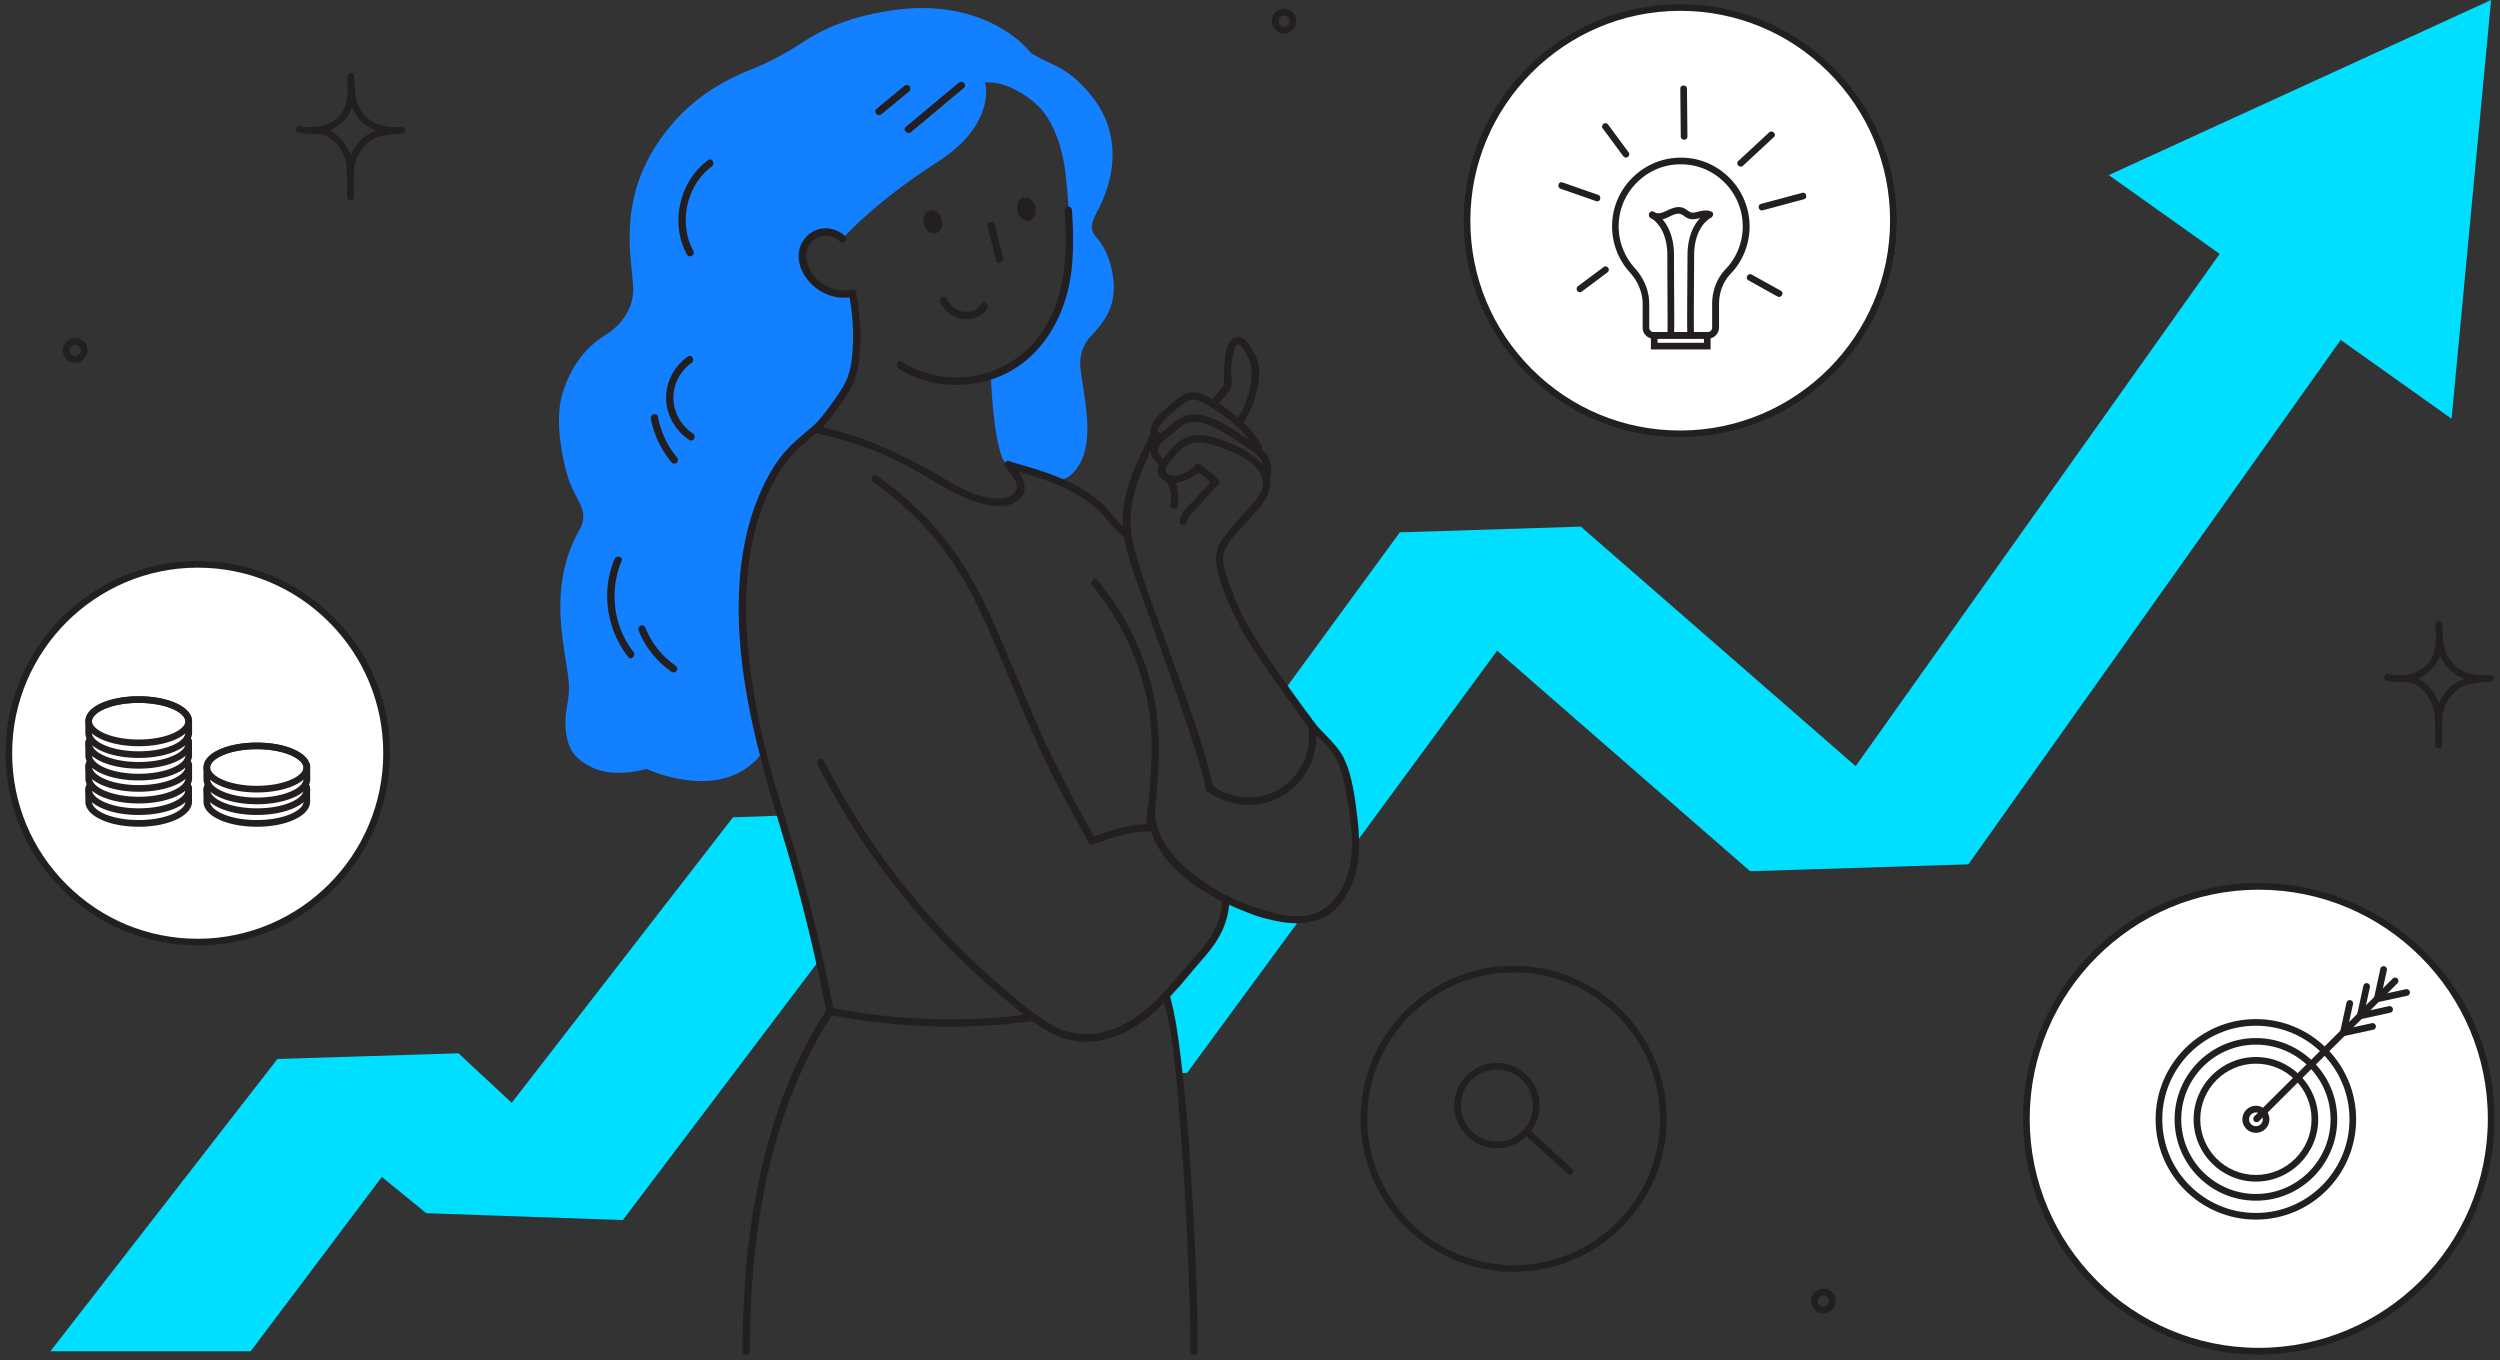 <svg width="443" height="241" fill="none" xmlns="http://www.w3.org/2000/svg"><rect width="100%" height="100%" fill="#333333" stroke="none"/><path d="M52.888 23.444c2.452.602 5.33.212 7.323-1.38a6.494 6.494 0 002.3-3.62c.341-1.427.341-2.913.282-4.363-.035-.755-1.214-.767-1.179 0 .047 1.297.083 2.63-.212 3.915-.283 1.274-.896 2.311-1.91 3.137-1.675 1.368-4.21 1.674-6.286 1.167-.743-.177-1.061.967-.319 1.144z" fill="#231F20"/><path d="M61.579 13.515c.059 1.533.047 3.101.46 4.587.4 1.462 1.226 2.807 2.405 3.774 1.875 1.545 4.552 2.134 6.934 1.757.743-.118.437-1.25-.318-1.144-.023 0 .153-.012-.059 0l-.495.035c-.496.024-.99.012-1.486-.047-1.392-.141-2.795-.625-3.868-1.544-1.05-.909-1.722-2.076-2.052-3.42-.33-1.31-.295-2.69-.354-4.022-.012-.73-1.19-.73-1.167.024zm-6.026 10.177c1.863-.154 3.514.872 4.552 2.37.53.755.92 1.604 1.144 2.5.047.189.082.377.117.566.118.566 0-.07.024.165.012.154.024.307.024.46.082 1.698.106 3.408.13 5.118.011.755 1.19.767 1.179 0-.036-1.828 0-3.691-.154-5.519-.306-3.479-3.29-7.134-7.028-6.84-.743.06-.755 1.239.012 1.18z" fill="#231F20"/><path d="M62.734 34.86c0-1.475-.035-2.937.012-4.411.036-1.144.212-2.04.779-3.055.742-1.32 1.71-2.44 3.148-2.983 1.321-.484 2.724-.625 4.104-.755.755-.07.755-1.25 0-1.18-1.51.142-3.078.284-4.505.826-1.58.602-2.677 1.698-3.561 3.125-.696 1.132-1.05 2.194-1.132 3.503-.106 1.639-.036 3.278-.036 4.917.012.779 1.191.779 1.191.012zm360.162 85.721c2.453.601 5.331.212 7.324-1.38a6.495 6.495 0 002.299-3.62c.342-1.427.342-2.913.283-4.364-.035-.754-1.215-.766-1.179 0 .047 1.298.082 2.63-.212 3.916-.283 1.273-.897 2.311-1.911 3.137-1.674 1.367-4.21 1.674-6.285 1.167-.743-.165-1.062.967-.319 1.144z" fill="#231F20"/><path d="M431.599 110.651c.059 1.533.047 3.102.46 4.587.401 1.463 1.227 2.807 2.406 3.774 1.875 1.545 4.552 2.135 6.934 1.757.743-.118.436-1.25-.318-1.144-.024 0 .153-.011-.059 0l-.496.036c-.495.023-.99.012-1.485-.047-1.392-.142-2.795-.625-3.869-1.545-1.049-.908-1.721-2.076-2.051-3.42-.331-1.309-.295-2.689-.354-4.022-.024-.731-1.203-.731-1.168.024zm-6.038 10.177c1.864-.153 3.515.873 4.552 2.371a7.503 7.503 0 011.262 3.066c.118.566 0-.071.024.165.012.153.023.306.023.46.083 1.698.107 3.408.13 5.118.012.755 1.191.766 1.179 0-.035-1.828 0-3.691-.153-5.519-.307-3.479-3.29-7.135-7.028-6.84-.743.059-.743 1.238.011 1.179z" fill="#231F20"/><path d="M432.743 132.008c0-1.474-.035-2.936.012-4.41.035-1.144.212-2.041.778-3.055.743-1.321 1.71-2.441 3.149-2.983 1.321-.484 2.724-.625 4.104-.755.755-.071.755-1.25 0-1.179-1.51.141-3.078.283-4.505.825-1.58.602-2.677 1.698-3.561 3.125-.696 1.132-1.05 2.194-1.132 3.503-.107 1.639-.036 3.278-.036 4.917.012.767 1.191.767 1.191.012zM227.538 5.943a2.184 2.184 0 01-2.182-2.182c0-1.203.979-2.181 2.182-2.181 1.203 0 2.182.978 2.182 2.181a2.184 2.184 0 01-2.182 2.182zm0-3.184a1.002 1.002 0 10-.002 2.004 1.002 1.002 0 00.002-2.004zm95.568 229.971a2.185 2.185 0 01-2.182-2.182c0-1.203.979-2.182 2.182-2.182 1.203 0 2.182.979 2.182 2.182a2.185 2.185 0 01-2.182 2.182zm0-3.185a1.002 1.002 0 100 2.004 1.002 1.002 0 000-2.004zM13.335 64.27a2.184 2.184 0 01-2.182-2.182c0-1.203.979-2.181 2.182-2.181 1.203 0 2.181.979 2.181 2.181a2.184 2.184 0 01-2.181 2.182zm0-3.184a1.002 1.002 0 10-.002 2.003 1.002 1.002 0 00.002-2.003z" fill="#231F20"/><path d="M145.048 170.252c-.755-2.194-1.439-4.387-1.981-6.64-.555-2.335-1.003-4.681-1.439-7.04-.212-1.132-.413-2.276-.684-3.396a46.398 46.398 0 00-.908-3.326 40.088 40.088 0 00-2.052-5.307l-7.654.272-.424-.012-39.235 50.614-9.422-8.773-31.864 1.002-.212-.012L8.936 239.44H44.42l23.244-30.886 7.842 6.404h.024l-.012.023 34.847 1.215 34.706-45.909c-.023-.024-.023-.035-.023-.035zM407.554 15.507l-33.881 15.52 19.647 13.962-64.494 90.769-48.704-42.442-32.041 1.014-.024-.012-20.177 27.583c.153.189.306.39.424.59.26.425.484.873.696 1.321.484 1.026.979 2.04 1.545 3.019.366.625.778 1.25 1.274 1.769.483.507 1.073.908 1.651 1.309a11.238 11.238 0 012.618 2.559c1.462 2.016 2.276 4.434 2.842 6.84.589 2.535.978 5.129 1.226 7.712.071.743.13 1.486.189 2.229l24.941-33.94 44.836 39.07 38.669-1.215 65.98-92.927L434.418 74.2l3.502-37.1L441.423 0l-33.869 15.507zM228.918 163.329a33.594 33.594 0 01-4.222-.519c-.672-.129-1.333-.271-1.981-.495-.602-.2-1.191-.46-1.757-.731-1.144-.554-2.265-1.179-3.42-1.698l-.213.766c-.554 1.946-1.202 3.845-2.358 5.531-.319.46-.672.885-1.014 1.321a28.236 28.236 0 00-1.144 1.533c-.696 1.026-1.333 2.099-1.993 3.149-.33.53-.672 1.061-1.026 1.568-.307.436-.613.849-1.003 1.226-.353.331-.731.625-1.073.967-.306.295-.589.637-.695 1.062-.059.259-.024.53.035.79.059.295.141.578.236.861.177.566.389 1.132.507 1.721.236 1.274.436 2.548.613 3.833.259 1.97.448 3.951.519 5.944l1.427-.047 19.635-26.723c-.366-.023-.72-.035-1.073-.059z" fill="#00DFFF"/><path d="M122.889 61.994a19.636 19.636 0 01-10.047 4.281c-.826.094-.838 1.403 0 1.31a21.302 21.302 0 0010.967-4.66c.649-.541-.271-1.461-.92-.93zm-12.04 24.812c-2.312 1.934-3.267 4.564-4.01 7.394-.707 2.7-2.948 4.859-2.948 7.772 0 .837 1.309.837 1.309 0-.012-2.63 2.123-4.776 2.842-7.217.377-1.286.613-2.571 1.215-3.786a9.717 9.717 0 012.512-3.231c.648-.543-.283-1.462-.92-.932z" fill="#231F20"/><path d="M102.676 93.894c1.923-3.385-.695-5.224-1.934-9.022-.802-2.476-2.653-9.988-1.061-15.177 1.734-5.649 4.929-8.632 7.229-10.083a17.68 17.68 0 001.38-.955c2.016-1.521 3.49-3.715 3.832-6.215a8.97 8.97 0 00.071-1.603c-.271-5.626-3.019-16.097 5.814-27.525 4.847-6.273 10.873-9.351 15.118-11.014 3.172-1.238 6.156-2.901 9.022-4.753 4.033-2.618 8.962-4.8 16.627-5.802C171.239.106 179.4 5.283 182.761 9.481c.354.177.719.354 1.097.578 2.677 1.545 5.141 1.852 8.903 6.133 7.312 8.313 3.75 17.5 1.58 21.45-1.592 2.901-.637 3.68.319 4.894 1.026 1.274 1.662 2.795 2.04 4.093 1.828 6.403-.33 9.681-3.338 12.877l-.035.036a7.044 7.044 0 00-1.875 5.613c.672 5.92 3.066 14.505-1.533 18.856-1.403 1.321-2.465 1.05-4.965.036-4.953-1.45-4.634-1.285-6.332-1.71-2.253-.566-3.043-13.81-3.008-15.755.012-.413 4.529-1.486 7.159-4.823.471-.59 2.358-2.406 2.865-2.842 1.852-4.328 2.96-7.913 2.984-8.102.519-3.172.035-6.521 1.167-9.529.26-.695.507-.766-.377-3.184-.012-.106.047-.825-.448-5.86-.271-2.807-.554-4.435-1.203-6.58-.649-2.135-1.58-4.235-2.995-5.98-1.286-1.58-2.996-2.806-4.788-3.738-.92-.484-1.899-.896-2.913-1.12-1.061-.236-2.512-.248-2.512-.248s2.182 7.37-8.538 14.21c-11.061 7.052-16.746 13.526-16.746 13.526s-7.193-3.903-7.075 2.677c.118 6.58 5.212 6.793 5.212 6.793l3.915.142c.507 1.179.779 5.825.779 5.825-.283 6.191-1.297 14.163-8.715 18.75-.554.366-1.25 1.44-1.781 1.84-1.262.955-2.936 3.231-3.821 4.552-2.358 3.55-2.323 3.054-3.054 6.073-.66 2.748-1.38 3.02-1.498 4.588-.129 1.898-1.462 8.432-1.497 9.186-.177 3.703-.177 6.168-.177 7.335 0 4.081 0 6.156.778 9.812.33 1.568 1.25 3.75 1.038 5.342-.106.778 2.205 7.5 1.745 8.113-7.04 9.34-20.566 2.902-20.566 2.902s-5.484 1.686-9.482-.189c-3.408-1.592-4.328-3.455-4.717-5.967-.578-3.668.613-5.531.448-8.809-.271-5.519-4.21-16.64 1.875-27.383z" fill="#1380FF"/><path d="M189.896 35.78c-.048 0-.048-.06-.012-.06.047-.012.059.06.012.06z" fill="#1380FF"/><path d="M188.657 37.252c.413 6.84.342 13.916-3.066 20.072-3.986 7.193-12.146 10.967-20.224 9.068-1.911-.448-3.892-1.143-5.531-2.252-.696-.472-1.356.66-.661 1.132 4.788 3.243 11.545 3.715 16.899 1.84 7.76-2.713 12.336-9.989 13.609-17.854.637-3.94.519-8.02.283-11.994-.059-.849-1.356-.86-1.309-.012z" fill="#231F20"/><path d="M173.834 53.928c-.59 1.097-1.922 1.44-3.102 1.298-1.238-.154-2.441-1.156-2.948-2.265-.141-.318-.613-.4-.896-.235-.33.188-.378.566-.236.896.708 1.533 2.406 2.748 4.08 2.913 1.628.165 3.408-.448 4.222-1.946.401-.743-.719-1.404-1.12-.66zm-24.093-12.087c-1.25-1.18-3.066-1.674-4.74-1.203-1.581.449-2.843 1.781-3.291 3.35-.908 3.184 1.474 6.52 4.222 7.9 1.58.79 3.361 1.074 5.095.72.825-.165.471-1.427-.342-1.262-2.394.495-4.883-.59-6.427-2.417-1.64-1.946-2.147-5.272.401-6.722 1.332-.767 3.066-.472 4.162.578.602.566 1.522-.354.92-.944zm20.142-27.183a6513.45 6513.45 0 00-9.363 7.819c-.649.542.283 1.462.92.92 3.125-2.607 6.25-5.213 9.363-7.82.649-.542-.271-1.461-.92-.919zm-9.67.59c-1.639 1.344-3.266 2.7-4.906 4.045-.271.224-.236.695 0 .92.272.27.649.223.92 0 1.639-1.345 3.267-2.701 4.906-4.046.271-.224.236-.695 0-.92-.259-.27-.649-.223-.92 0zm22.19 23.832c.865-.22 1.336-1.307 1.052-2.431-.284-1.124-1.215-1.858-2.08-1.64-.865.219-1.336 1.307-1.052 2.43.283 1.125 1.215 1.859 2.08 1.64zm-16.581 2.25c.866-.218 1.337-1.306 1.053-2.43-.284-1.124-1.216-1.858-2.081-1.64-.865.219-1.336 1.307-1.052 2.43.284 1.125 1.215 1.859 2.08 1.64zm9.179-1.188c.495 1.982 1.003 3.963 1.498 5.932.2.814 1.462.472 1.262-.342-.496-1.981-1.003-3.962-1.498-5.932-.212-.813-1.474-.471-1.262.342zm48.574 38.882c-1.273-2.441-3.337-4.387-5.507-6.038a34.155 34.155 0 00-3.349-2.288c-1.12-.672-2.406-1.32-3.75-1.144-1.356.177-2.465 1.227-3.479 2.076-1.061.884-2.252 1.828-3.031 2.984-.566.837-.896 2.087-.165 2.948.625.743 1.663.613 2.406.141.708-.448.059-1.58-.66-1.132-.26.165-.649.307-.849-.059-.236-.436.389-1.25.648-1.556.649-.767 1.439-1.427 2.194-2.076.79-.672 1.686-1.592 2.688-1.934 1.168-.39 2.383.307 3.35.884 3.219 1.946 6.592 4.47 8.372 7.866.39.731 1.522.07 1.132-.672z" fill="#231F20"/><path d="M225.05 84.79c.389-1.203.235-2.913-.437-4.01-.648-1.073-1.757-1.78-2.759-2.464-2.559-1.734-5.248-3.774-8.279-4.6-1.32-.365-2.747-.412-4.009.178-1.439.66-2.713 1.934-3.892 2.96-.92.813-1.875 1.886-1.781 3.207.059.896.838 1.675 1.416 2.3.566.625 1.497-.307.919-.92-.401-.436-1.073-1.026-1.037-1.651.07-1.18 1.58-2.135 2.394-2.807.978-.813 1.981-1.851 3.254-2.134 1.286-.283 2.654.141 3.821.66 2.158.967 4.151 2.323 6.097 3.656.814.554 1.675 1.061 2.347 1.792.802.873 1.049 2.359.684 3.491-.26.802 1.002 1.144 1.262.342z" fill="#231F20"/><path d="M233.057 128.27c-3.29-4.552-6.651-9.068-9.706-13.774-2.063-3.184-3.915-6.533-5.177-10.118-.589-1.663-1.427-3.656-1.427-5.436 0-2.005 1.746-3.774 2.984-5.19 1.84-2.11 4.823-4.575 5.342-7.476.342-1.945-.837-3.655-2.24-4.87-1.758-1.521-3.904-2.56-6.062-3.361-2.417-.896-5.13-1.533-7.465-.047-1.25.802-2.193 1.957-3.066 3.137-.755 1.026-1.686 2.134-.696 3.325 1.97 2.37 5.272.496 7.123-.908.661-.507.012-1.639-.66-1.132-1.062.802-2.217 1.722-3.597 1.828-.483.035-1.38 0-1.71-.448-.566-.778.649-2.005 1.085-2.56.743-.943 1.616-1.886 2.712-2.417 1.533-.73 3.255-.365 4.8.118 2.807.873 9.057 3.267 8.479 7.1-.212 1.426-1.415 2.735-2.311 3.785-.979 1.167-2.029 2.252-3.008 3.408-1.662 1.934-3.337 3.927-2.948 6.628.401 2.794 1.58 5.648 2.736 8.207 1.274 2.795 2.842 5.449 4.54 7.996 2.925 4.375 6.038 8.632 9.128 12.901.507.637 1.639-.012 1.144-.696zm-12.795-53.185a18.751 18.751 0 002.335-5.307c.495-1.852.79-3.939.247-5.814-.259-.908-.719-1.769-1.261-2.535-.472-.672-.991-1.522-1.864-1.651-2.111-.307-2.5 2.417-2.688 3.891a20.708 20.708 0 00-.142 3.833c.024.39.035.708-.212 1.038-.177.236-.378.471-.578.707l-1.227 1.51c-.53.648.39 1.58.92.92.708-.873 1.628-1.746 2.182-2.725.495-.884.165-2.193.189-3.172.035-1.19.153-2.417.448-3.573.106-.4.365-1.25.955-1.132.377.07.837.932 1.026 1.215 1.309 1.957 1.427 4.104.943 6.356-.448 2.052-1.25 4.033-2.394 5.79-.471.696.661 1.356 1.121.649z" fill="#231F20"/><path d="M203.964 76.76c-2.5 5.058-5.366 10.707-4.988 16.509.247 3.797 1.674 7.512 2.924 11.085 2.819 8.007 5.767 15.967 8.444 24.034 1.25 3.773 2.547 7.582 3.349 11.474.165.825 1.427.472 1.262-.342-1.545-7.465-4.41-14.753-6.946-21.923-2.358-6.663-5.094-13.29-6.934-20.118-.967-3.55-.991-6.864.012-10.413.955-3.361 2.476-6.522 4.009-9.647.366-.754-.754-1.415-1.132-.66zm7.901 6.486c1.05.837 2.123 1.674 3.055 2.641v-.92l-3.444 3.762c-.99 1.085-2.24 2.135-2.417 3.68-.036.353.33.648.648.648.389 0 .614-.306.649-.648.071-.602.519-1.097.908-1.522.495-.554 1.002-1.096 1.509-1.65l3.067-3.35c.235-.26.259-.66 0-.92-.932-.967-2.005-1.804-3.055-2.641-.283-.224-.648-.271-.92 0-.235.224-.283.707 0 .92zm-3.172 6.439c.307-1.663.071-3.361-.731-4.859-.165-.307-.601-.4-.896-.236-.319.189-.401.578-.236.896.613 1.168.837 2.583.59 3.857-.059.33.094.719.459.801.331.071.755-.106.814-.46z" fill="#231F20"/><path d="M231.866 128.777c.648 4.128-1.262 8.467-4.741 10.79-3.774 2.512-8.856 2.206-12.465-.436-.684-.495-1.332.637-.66 1.132 4.033 2.96 9.87 3.184 14.01.283 3.879-2.712 5.849-7.465 5.129-12.111-.141-.837-1.403-.483-1.273.342z" fill="#231F20"/><path d="M230.828 127.385c1.368 2.264 3.609 3.727 5.153 5.849 1.687 2.335 2.218 5.26 2.701 8.031.884 5.13 1.71 11.05-.755 15.885-1.427 2.795-3.844 4.941-7.075 5.177-2.359.177-4.788-.401-7.029-1.085-4.163-1.262-8.196-3.219-11.698-5.814-3.727-2.759-7.229-6.639-7.489-11.486-.047-.837-1.344-.837-1.309 0 .496 9.458 11.027 15.484 18.963 18.184 4.965 1.687 10.932 2.784 14.871-1.556 3.986-4.399 4.021-10.72 3.302-16.262-.413-3.196-.838-6.593-2.135-9.552-1.438-3.279-4.552-5.036-6.368-8.02-.448-.731-1.568-.07-1.132.649zM150.461 52.16c.495 2.889.813 5.801.684 8.738-.095 2.146-.283 4.61-1.215 6.58-.767 1.627-1.875 3.137-2.948 4.587-.908 1.227-1.864 2.512-3.031 3.515-2.111 1.816-4.186 3.42-5.849 5.695-1.533 2.1-2.748 4.446-3.739 6.852-2.04 4.953-3.042 10.272-3.349 15.614-.908 15.601 3.562 30.673 8.019 45.413 3.008 9.954 5.437 20.036 7.43 30.237.165.826 1.415.472 1.262-.342-1.828-9.352-4.01-18.632-6.699-27.772-1.792-6.073-3.797-12.087-5.318-18.231-2.099-8.456-3.55-17.253-3.491-25.992.036-5.578.767-11.18 2.606-16.462.956-2.736 2.206-5.401 3.821-7.807 1.71-2.56 3.939-4.28 6.239-6.262 1.25-1.073 2.264-2.453 3.243-3.774 1.143-1.533 2.323-3.148 3.089-4.905.92-2.1 1.144-4.658 1.239-6.911.129-3.042-.225-6.085-.732-9.08-.141-.873-1.403-.52-1.261.306zm4.245 33.267c4.729 3.266 8.962 7.264 12.441 11.851 3.585 4.717 6.18 10.012 8.526 15.425 3.408 7.854 6.486 15.897 10.284 23.586 2.181 4.434 4.611 8.738 7.005 13.054.412.731 1.533.083 1.132-.66-3.809-6.864-7.489-13.715-10.578-20.932-2.1-4.906-4.187-9.812-6.286-14.718-2.37-5.53-4.929-10.967-8.514-15.825-3.703-5.024-8.22-9.364-13.35-12.902-.695-.495-1.356.637-.66 1.12z" fill="#231F20"/><path d="M216.559 159.296c-.036 3.962-1.899 6.946-4.458 9.823-2.311 2.594-4.481 5.342-6.922 7.83-5.154 5.236-12.276 8.586-19.163 4.446-2.913-1.745-5.567-4.033-8.149-6.226a129.899 129.899 0 01-20.295-21.652c-4.387-5.908-8.244-12.193-11.581-18.75-.377-.755-1.509-.094-1.132.66 6.462 12.736 14.989 24.399 25.189 34.388a128.77 128.77 0 008.008 7.217c2.688 2.229 5.46 4.658 8.608 6.215 6.415 3.172 13.208.401 18.149-4.139 3.125-2.866 5.779-6.286 8.562-9.47 2.641-3.007 4.446-6.238 4.469-10.342.036-.838-1.273-.838-1.285 0zm-16.628-65.238c-1.804-1.167-2.877-3.125-4.422-4.587-1.451-1.368-3.125-2.512-4.882-3.455-3.644-1.946-7.654-3.102-11.616-4.21-.814-.224-1.156 1.038-.342 1.262 3.95 1.108 7.972 2.24 11.592 4.233 1.745.967 3.396 2.123 4.8 3.55 1.438 1.45 2.464 3.207 4.221 4.328.696.46 1.345-.672.649-1.12z" fill="#231F20"/><path d="M178.162 82.785c.648.708 1.273 1.486 1.71 2.347.943 1.828-.39 2.913-2.194 3.137-3.75.448-7.653-1.864-10.755-3.68-6.84-4.01-13.75-7.264-21.545-8.974-.814-.177-1.168 1.085-.342 1.262 5.012 1.097 9.87 2.76 14.47 5.035 4.009 1.982 7.653 4.706 11.804 6.404 2.653 1.085 7.453 2.523 9.67-.224 1.639-2.04-.472-4.682-1.887-6.203-.578-.637-1.497.283-.931.896zm15.354 20.944a46.157 46.157 0 019.587 19.54c1.722 7.807.779 15.543-.094 23.397-.094.837 1.215.825 1.309 0 .908-8.149 1.816-16.132-.059-24.222-1.675-7.217-5.071-13.951-9.812-19.635-.542-.661-1.462.271-.931.92z" fill="#231F20"/><path d="M203.658 146.006c-1.769.07-3.538.283-5.26.719s-3.384 1.061-5.047 1.651c-.79.283-.448 1.545.342 1.262 1.615-.578 3.243-1.191 4.905-1.616 1.663-.436 3.35-.637 5.06-.707.837-.036.837-1.345 0-1.309zm-20.98 33.657c-11.698 1.615-23.833 1.167-35.413-1.085-.826-.165-1.168 1.097-.342 1.262 11.828 2.299 24.163 2.736 36.097 1.085.838-.118.484-1.38-.342-1.262zm23.315-3.102c2.11 7.394 2.523 15.401 3.148 23.031.767 9.505 1.262 19.034 1.569 28.55.118 3.762.224 7.524.2 11.274 0 .838 1.297.838 1.309 0 .035-7.842-.318-15.708-.719-23.538-.496-9.552-1.109-19.128-2.288-28.621-.46-3.703-.943-7.453-1.969-11.05-.225-.802-1.475-.46-1.25.354z" fill="#231F20"/><path d="M146.534 178.873c-8.126 12.288-12.112 26.911-13.869 41.404-.766 6.356-1.085 12.748-1.096 19.151 0 .838 1.309.838 1.309 0 .023-17.665 2.382-35.968 10.271-51.994a72.508 72.508 0 014.517-7.901c.46-.708-.673-1.356-1.132-.66zM121.887 63.174c-2.394 1.698-3.915 4.505-3.856 7.465.058 2.948 1.662 5.707 4.115 7.323.708.46 1.356-.672.661-1.132-2.064-1.356-3.432-3.715-3.479-6.191-.047-2.477 1.191-4.906 3.207-6.333.696-.484.036-1.616-.648-1.132zm3.585-34.801c-5.095 3.762-6.781 11.144-3.75 16.722.401.743 1.533.083 1.132-.66-2.665-4.906-1.227-11.604 3.278-14.942.672-.483.024-1.615-.66-1.12zm-16.581 70.698c-2.406 5.732-1.391 12.501 2.43 17.359.518.661 1.438-.271.919-.92-3.549-4.516-4.304-10.825-2.099-16.097.342-.766-.92-1.108-1.25-.342zm4.234 12.571a16.272 16.272 0 005.896 7.418c.295.2.719.059.896-.236.189-.319.059-.696-.236-.896a14.787 14.787 0 01-5.294-6.64c-.13-.33-.437-.554-.802-.46-.307.095-.59.484-.46.814zm6.828-30.602c-1.722-2.064-2.866-4.552-3.373-7.182-.153-.826-1.415-.472-1.262.342a17.232 17.232 0 003.715 7.76c.224.27.696.235.92 0 .271-.272.224-.65 0-.92z" fill="#231F20"/><path d="M297.858 76.876c-20.909.07-37.902-16.864-37.902-37.772 0-20.814 16.84-37.713 37.654-37.772 20.909-.071 37.902 16.863 37.902 37.772 0 20.814-16.84 37.701-37.654 37.772z" fill="#fff"/><path d="M297.728 77.466c-10.224 0-19.835-3.974-27.076-11.191-7.276-7.253-11.286-16.9-11.286-27.17 0-21.086 17.159-38.292 38.244-38.362h.13c10.224 0 19.835 3.974 27.076 11.191 7.276 7.252 11.286 16.899 11.286 27.17 0 21.086-17.159 38.291-38.244 38.362h-.13zm.13-1.18c20.437-.07 37.064-16.745 37.064-37.182 0-9.953-3.879-19.304-10.931-26.333-7.017-6.993-16.345-10.85-26.251-10.85l-.13.001c-20.437.07-37.064 16.746-37.064 37.182 0 9.953 3.88 19.305 10.932 26.334 7.016 7.004 16.344 10.849 26.25 10.849h.13z" fill="#231F20"/><path d="M302.634 60.014h-9.611a1.948 1.948 0 01-1.946-1.946v-4.21c0-1.981-.802-3.963-2.264-5.578-2.406-2.642-3.514-6.215-3.043-9.788.708-5.46 5.189-9.859 10.661-10.472 3.514-.401 6.899.672 9.529 3.019a12.215 12.215 0 014.068 9.08 12.12 12.12 0 01-3.361 8.397c-1.332 1.391-2.052 3.302-2.052 5.389v4.163c-.035 1.073-.908 1.946-1.981 1.946zm-4.788-30.898c-.424 0-.861.024-1.297.071-4.941.554-8.986 4.529-9.623 9.458a11.001 11.001 0 002.748 8.845c1.663 1.828 2.571 4.092 2.571 6.368v4.21c0 .424.342.766.766.766h9.611a.765.765 0 00.767-.766v-4.163c0-2.394.849-4.6 2.382-6.203a10.932 10.932 0 003.042-7.571c0-3.125-1.332-6.12-3.667-8.208a10.799 10.799 0 00-7.3-2.806z" fill="#231F20"/><path d="M303.117 61.923h-10.578v-3.078h10.578v3.078zm-9.398-1.18h8.219v-.718h-8.219v.719z" fill="#231F20"/><path d="M296.042 59.86a.612.612 0 01-.413-.165.611.611 0 01-.165-.566c.047-.496.024-4.01.012-7.395-.012-2.181-.024-4.504-.024-6.474 0-5.106-2.818-6.58-2.936-6.639a.589.589 0 01-.271-.79.59.59 0 01.79-.271c.153.07 3.597 1.816 3.597 7.7 0 1.982.011 4.293.023 6.474.047 7.725.047 7.725-.189 7.96a.637.637 0 01-.424.166zm3.561 0a.582.582 0 01-.495-.272c-.153-.236-.177-.271-.106-10.625.012-1.533.012-2.878.023-3.715.012-5.884 3.456-7.63 3.597-7.7a.59.59 0 01.79.27.589.589 0 01-.271.79c-.118.06-2.925 1.534-2.936 6.64 0 .85-.012 2.194-.024 3.727-.023 3.573-.059 9.528 0 10.165a.585.585 0 01-.259.637.588.588 0 01-.319.082z" fill="#231F20"/><path d="M292.48 38.586c.684.519 1.64.425 2.418.2.884-.259 1.946-1.155 2.889-.86.425.13.755.495 1.156.684a2.4 2.4 0 001.238.236c.436-.036.849-.154 1.274-.26.377-.094.837-.236 1.214-.07.684.306 1.286-.72.59-1.015-.837-.365-1.616-.177-2.476.035-.378.095-.814.213-1.192.071-.436-.165-.778-.53-1.202-.72-1.003-.447-2.017-.035-2.937.402-.672.318-1.698.79-2.382.271-.601-.448-1.191.578-.59 1.026zm19.895-1.322c2.122-.566 4.245-1.144 6.368-1.71.306-.082.613-.165.908-.247.731-.2.424-1.333-.319-1.132-2.122.566-4.245 1.144-6.368 1.71-.306.082-.613.165-.908.247-.731.2-.424 1.333.319 1.132zm-3.514-7.9l4.799-4.446c.224-.212.448-.413.672-.625.555-.52-.283-1.345-.837-.837-1.592 1.485-3.196 2.96-4.788 4.445-.224.213-.448.413-.672.625-.566.52.271 1.357.826.838zm-9.847-5.177l-.071-7.406c0-.354-.012-.708-.012-1.062-.012-.754-1.191-.754-1.179 0l.071 7.406c0 .354.011.708.011 1.062.012.766 1.191.766 1.18 0zm-10.39 2.853l-3.184-4.315c-.153-.2-.295-.401-.448-.602-.189-.26-.507-.389-.802-.212-.247.153-.401.554-.212.802l3.184 4.316c.153.2.295.401.448.602.189.259.507.389.802.212.248-.142.401-.543.212-.802zm-12.064 6.416c1.84.637 3.68 1.273 5.519 1.922.26.094.519.177.779.271.719.248 1.025-.884.318-1.132-1.84-.637-3.679-1.273-5.519-1.922-.259-.094-.519-.177-.778-.271-.732-.248-1.038.884-.319 1.132zm3.703 18.232c1.321-.99 2.642-1.97 3.962-2.96l.567-.425c.259-.188.389-.507.212-.801-.142-.248-.554-.401-.802-.213-1.321.99-2.642 1.97-3.962 2.96l-.567.425c-.259.188-.389.507-.212.802.142.26.543.413.802.212zm29.553-2.018c1.497.838 3.007 1.675 4.505 2.512.212.118.424.236.648.354.661.366 1.262-.648.59-1.014-1.498-.837-3.007-1.675-4.505-2.512a31.709 31.709 0 00-.649-.354c-.648-.365-1.25.649-.589 1.014zm-44.565 153.802c-4.163 0-7.559-3.385-7.559-7.559 0-4.163 3.384-7.559 7.559-7.559a7.559 7.559 0 017.559 7.559 7.593 7.593 0 01-1.875 4.988 7.625 7.625 0 01-5.684 2.571zm0-13.939a6.385 6.385 0 00-6.38 6.38 6.385 6.385 0 006.38 6.38 6.368 6.368 0 006.368-6.38c0-3.515-2.854-6.38-6.368-6.38z" fill="#231F20"/><path d="M278.176 208.129a.59.59 0 01-.401-.153l-7.689-7.028a.595.595 0 01-.035-.838.594.594 0 01.837-.035l7.689 7.028c.236.224.259.59.035.838a.592.592 0 01-.436.188z" fill="#231F20"/><path d="M268.223 225.371c-14.953 0-27.124-12.17-27.124-27.123 0-14.953 12.171-27.123 27.124-27.123s27.123 12.17 27.123 27.123c0 14.953-12.158 27.123-27.123 27.123zm0-53.067c-14.305 0-25.944 11.639-25.944 25.944 0 14.304 11.639 25.944 25.944 25.944 14.304 0 25.944-11.64 25.944-25.944 0-14.305-11.64-25.944-25.944-25.944z" fill="#231F20"/><path d="M400.254 239.428c22.743 0 41.18-18.437 41.18-41.18 0-22.744-18.437-41.181-41.18-41.181s-41.18 18.437-41.18 41.181c0 22.743 18.437 41.18 41.18 41.18z" fill="#fff"/><path d="M400.254 240.017c-23.031 0-41.77-18.738-41.77-41.77 0-23.031 18.739-41.769 41.77-41.769 23.031 0 41.77 18.738 41.77 41.769 0 23.032-18.739 41.77-41.77 41.77zm0-82.36c-22.382 0-40.59 18.208-40.59 40.59 0 22.383 18.208 40.591 40.59 40.591 22.383 0 40.591-18.208 40.591-40.591 0-22.382-18.208-40.59-40.591-40.59z" fill="#231F20"/><path d="M399.747 216.114c-9.8 0-17.772-7.972-17.772-17.772 0-9.799 7.972-17.759 17.772-17.759 9.8 0 17.76 7.971 17.76 17.759s-7.96 17.772-17.76 17.772zm0-34.352c-9.151 0-16.592 7.441-16.592 16.58 0 9.152 7.441 16.593 16.592 16.593 9.14 0 16.581-7.441 16.581-16.593.012-9.139-7.43-16.58-16.581-16.58z" fill="#231F20"/><path d="M399.747 212.764c-7.948 0-14.411-6.462-14.411-14.41 0-7.949 6.463-14.411 14.411-14.411 7.948 0 14.411 6.462 14.411 14.411 0 7.948-6.463 14.41-14.411 14.41zm0-27.654c-7.3 0-13.231 5.944-13.231 13.232 0 7.288 5.943 13.231 13.231 13.231s13.232-5.943 13.232-13.231-5.932-13.232-13.232-13.232z" fill="#231F20"/><path d="M399.747 209.38c-6.085 0-11.038-4.953-11.038-11.038s4.953-11.038 11.038-11.038 11.038 4.953 11.038 11.038-4.953 11.038-11.038 11.038zm0-20.897c-5.436 0-9.859 4.423-9.859 9.859 0 5.437 4.423 9.859 9.859 9.859 5.437 0 9.859-4.422 9.859-9.859 0-5.436-4.422-9.859-9.859-9.859z" fill="#231F20"/><path d="M399.747 200.736a2.396 2.396 0 01-2.394-2.394 2.395 2.395 0 012.394-2.394 2.395 2.395 0 012.394 2.394 2.396 2.396 0 01-2.394 2.394zm0-3.609c-.672 0-1.215.542-1.215 1.215 0 .672.543 1.214 1.215 1.214s1.215-.542 1.215-1.214c0-.673-.543-1.215-1.215-1.215z" fill="#231F20"/><path d="M399.865 198.849a.554.554 0 01-.413-.177.605.605 0 010-.837l24.541-24.434a.593.593 0 01.837 0 .605.605 0 010 .837l-24.54 24.434a.554.554 0 01-.425.177z" fill="#231F20"/><path d="M420.467 177.775l1.333-6.109c.07-.318.377-.507.707-.448a.593.593 0 01.448.708l-.943 4.304 4.304-.943a.602.602 0 01.708.448.593.593 0 01-.448.707l-6.109 1.333z" fill="#231F20"/><path d="M417.46 180.783l1.332-6.109a.588.588 0 01.708-.448.594.594 0 01.448.708l-.943 4.304 4.304-.943a.593.593 0 01.708.448.593.593 0 01-.449.707l-6.108 1.333z" fill="#231F20"/><path d="M414.465 183.79l1.332-6.109a.588.588 0 01.708-.448.594.594 0 01.448.708l-.944 4.304 4.305-.944a.593.593 0 01.259 1.156l-6.108 1.333z" fill="#231F20"/><path d="M35.14 166.937c-18.527.059-33.574-14.941-33.574-33.468 0-18.443 14.917-33.408 33.361-33.467 18.527-.06 33.574 14.941 33.574 33.467 0 18.444-14.918 33.409-33.362 33.468z" fill="#fff"/><path d="M35.033 167.527c-9.08 0-17.606-3.526-24.045-9.941C4.526 151.159.976 142.585.976 133.47c0-18.716 15.224-33.999 33.951-34.058h.118c9.08 0 17.607 3.526 24.045 9.941 6.463 6.439 10.013 15.001 10.013 24.128 0 18.715-15.225 33.999-33.952 34.058-.047-.012-.082-.012-.118-.012zm0-66.936h-.106c-18.066.059-32.772 14.812-32.772 32.879 0 8.797 3.432 17.075 9.67 23.29 6.203 6.191 14.446 9.588 23.208 9.588h.106c18.079-.059 32.772-14.8 32.772-32.878 0-8.798-3.431-17.076-9.67-23.291-6.203-6.18-14.446-9.588-23.208-9.588z" fill="#231F20"/><path d="M45.505 140.427c-5.295 0-9.446-1.946-9.446-4.422 0-2.477 4.151-4.422 9.446-4.422s9.446 1.945 9.446 4.422c0 2.476-4.151 4.422-9.446 4.422zm0-7.665c-4.87 0-8.267 1.71-8.267 3.243s3.397 3.243 8.267 3.243c4.87 0 8.267-1.71 8.267-3.243s-3.397-3.243-8.267-3.243z" fill="#231F20"/><path d="M45.505 142.515c-5.295 0-9.446-1.946-9.446-4.422v-.449c0-.495-.011-1.179 0-1.615v-.012c0-.047.012-.106.024-.153a.775.775 0 01.023-.272c.012-.035.024-.094.048-.129.424-2.194 4.375-3.868 9.363-3.868 4.67 0 8.49 1.474 9.293 3.597.023.035.07.165.106.306.023.094.047.189.047.295 0 .035.012.2.012.224 0 .035-.012.142-.012.165l.012 1.911c-.024 2.476-4.175 4.422-9.47 4.422zm-8.267-6.498a24.29 24.29 0 000 1.604v.46c0 1.533 3.397 3.243 8.267 3.243 4.87 0 8.267-1.71 8.267-3.243l-.012-1.958c0-.023.012-.094.012-.13 0-.047-.012-.106-.012-.129a.503.503 0 00-.023-.13 2.26 2.26 0 01-.06-.153c-.518-1.392-3.726-2.831-8.184-2.831-4.717 0-7.96 1.569-8.243 3.031-.011.036-.023.083-.035.118.023 0 .023.047.023.118z" fill="#231F20"/><path d="M45.505 144.413c-5.294 0-9.446-1.946-9.446-4.422 0-.389.095-.779.295-1.144a.61.61 0 01.802-.248.598.598 0 01.248.802 1.224 1.224 0 00-.154.59c0 1.533 3.397 3.243 8.267 3.243 4.87 0 8.267-1.71 8.267-3.243 0-.213-.06-.437-.189-.649a.582.582 0 01.212-.802.585.585 0 01.802.212c.236.401.354.826.354 1.251-.012 2.464-4.163 4.41-9.458 4.41z" fill="#231F20"/><path d="M45.505 146.5c-5.295 0-9.446-1.945-9.446-4.422v-.448c0-.495-.011-1.179 0-1.616v-.082a5.02 5.02 0 01.036-.354c.011-.035.023-.094.035-.13.094-.306.413-.46.731-.377a.615.615 0 01.39.755.125.125 0 01-.024.059c.023-.047.012.047.012.118v.023a23.18 23.18 0 000 1.569v.471c0 1.533 3.396 3.243 8.266 3.243s8.267-1.71 8.267-3.243l-.012-1.957c0-.036.012-.118.012-.154l-.012-.153c0-.012-.023-.118-.023-.13-.154-.283-.06-.66.224-.813.283-.154.636-.071.79.212.059.118.106.236.141.377.024.095.047.177.047.295 0 .036.012.201.012.224 0 .059-.011.106-.011.165l.011 1.911c0 2.512-4.15 4.457-9.446 4.457zm-20.932-14.269c-5.295 0-9.446-1.946-9.446-4.422 0-2.477 4.151-4.423 9.446-4.423s9.446 1.946 9.446 4.423c0 2.476-4.151 4.422-9.446 4.422zm0-7.677c-4.87 0-8.267 1.71-8.267 3.243s3.397 3.243 8.267 3.243c4.87 0 8.267-1.71 8.267-3.243s-3.397-3.243-8.267-3.243z" fill="#231F20"/><path d="M24.573 134.307c-5.295 0-9.446-1.945-9.446-4.422v-.46c0-.507-.012-1.214 0-1.639 0-.035.012-.094.024-.142a.765.765 0 01.023-.271c.012-.035.024-.094.048-.129.424-2.194 4.375-3.869 9.363-3.869 4.67 0 8.49 1.475 9.293 3.597.023.036.07.165.106.307.023.094.047.177.047.295 0 .035.012.2.012.224 0 .035-.012.141-.012.165l.012 1.91c-.024 2.489-4.175 4.434-9.47 4.434zm-8.278-6.604c.011 0 .011.059 0 .118a23.854 23.854 0 000 1.592v.472c0 1.533 3.396 3.243 8.266 3.243s8.267-1.71 8.267-3.243l-.012-1.958c0-.023.012-.094.012-.129 0-.047-.012-.106-.012-.13a.503.503 0 00-.023-.13c-.012-.023-.047-.129-.06-.153-.518-1.392-3.726-2.83-8.183-2.83-4.718 0-7.96 1.568-8.244 3.03-.011.036-.023.095-.047.13l.036-.012z" fill="#231F20"/><path d="M24.573 136.205c-5.295 0-9.446-1.945-9.446-4.422 0-.389.094-.778.295-1.144a.601.601 0 01.802-.247c.283.153.4.507.247.802a1.22 1.22 0 00-.153.589c0 1.533 3.396 3.243 8.267 3.243 4.87 0 8.266-1.71 8.266-3.243a1.24 1.24 0 00-.188-.648.582.582 0 01.212-.802.582.582 0 01.802.212c.236.401.354.825.354 1.25-.012 2.465-4.163 4.41-9.458 4.41z" fill="#231F20"/><path d="M24.573 138.292c-5.295 0-9.446-1.945-9.446-4.422v-.46c0-.507-.012-1.214 0-1.639 0-.035.012-.094.024-.142a.767.767 0 01.023-.271c.012-.035.024-.094.048-.129.094-.319.412-.46.719-.366.306.094.483.448.389.766 0 .024-.024.059-.024.083.024-.047.024.012.012.094a23.854 23.854 0 000 1.592v.472c0 1.533 3.396 3.243 8.267 3.243 4.87 0 8.267-1.71 8.267-3.243l-.012-1.958c0-.035.012-.117.012-.153l-.012-.153c0-.012-.024-.13-.024-.142a.61.61 0 01.236-.813c.295-.154.637-.059.79.224.06.118.106.236.13.377.023.094.047.189.047.295 0 .035.012.2.012.224 0 .059-.012.118-.012.165l.012 1.911c-.012 2.5-4.163 4.445-9.458 4.445z" fill="#231F20"/><path d="M24.573 140.297c-5.295 0-9.446-1.946-9.446-4.422 0-.389.095-.778.295-1.144a.613.613 0 01.802-.248c.283.154.4.508.247.802-.106.201-.153.39-.153.59 0 1.533 3.396 3.243 8.267 3.243 4.87 0 8.267-1.71 8.267-3.243 0-.212-.06-.436-.19-.649a.582.582 0 01.213-.802.585.585 0 01.802.213c.236.401.354.825.354 1.25-.012 2.464-4.163 4.41-9.458 4.41z" fill="#231F20"/><path d="M24.573 142.373c-5.295 0-9.446-1.946-9.446-4.422v-.46c0-.507-.012-1.215 0-1.639a.7.7 0 01.024-.142.765.765 0 01.023-.271c.012-.036.024-.094.048-.13a.586.586 0 01.754-.318.594.594 0 01.33.79c.024-.059.024.023.012.094a23.854 23.854 0 000 1.592v.472c0 1.533 3.396 3.243 8.267 3.243 4.87 0 8.267-1.71 8.267-3.243l-.012-1.958c0-.035.012-.118.012-.153l-.012-.153c0-.012-.024-.13-.024-.142-.153-.283-.059-.66.236-.813a.579.579 0 01.79.224c.06.118.106.235.142.377.023.094.047.189.047.295 0 .035.012.2.012.224 0 .059-.012.118-.012.165l.012 1.91c-.024 2.512-4.175 4.458-9.47 4.458z" fill="#231F20"/><path d="M24.573 144.413c-5.295 0-9.446-1.946-9.446-4.422 0-.389.095-.779.295-1.144a.613.613 0 01.802-.248.6.6 0 01.248.802 1.224 1.224 0 00-.154.59c0 1.533 3.397 3.243 8.267 3.243 4.87 0 8.267-1.71 8.267-3.243a1.24 1.24 0 00-.189-.649.582.582 0 01.212-.802.585.585 0 01.802.212c.236.401.354.826.354 1.251-.012 2.464-4.163 4.41-9.458 4.41z" fill="#231F20"/><path d="M24.573 146.5c-5.295 0-9.446-1.945-9.446-4.422v-.46c0-.507-.012-1.214 0-1.639v-.047c.012-.153.024-.283.035-.354.012-.035.024-.094.036-.13.094-.306.413-.46.731-.377a.615.615 0 01.39.755c0 .023-.024.059-.024.071.023-.059.023.023.011.106v.047a33.715 33.715 0 000 1.545v.471c0 1.533 3.397 3.243 8.267 3.243 4.87 0 8.267-1.71 8.267-3.243l-.012-1.957c0-.036.012-.118.012-.154l-.012-.153c0-.012-.024-.13-.024-.141-.153-.283-.059-.661.236-.814a.58.58 0 01.79.224c.06.118.107.236.142.377.023.095.047.177.047.295 0 .036.012.201.012.224 0 .059-.012.106-.012.165l.012 1.911c-.012 2.512-4.163 4.457-9.458 4.457z" fill="#231F20"/></svg>